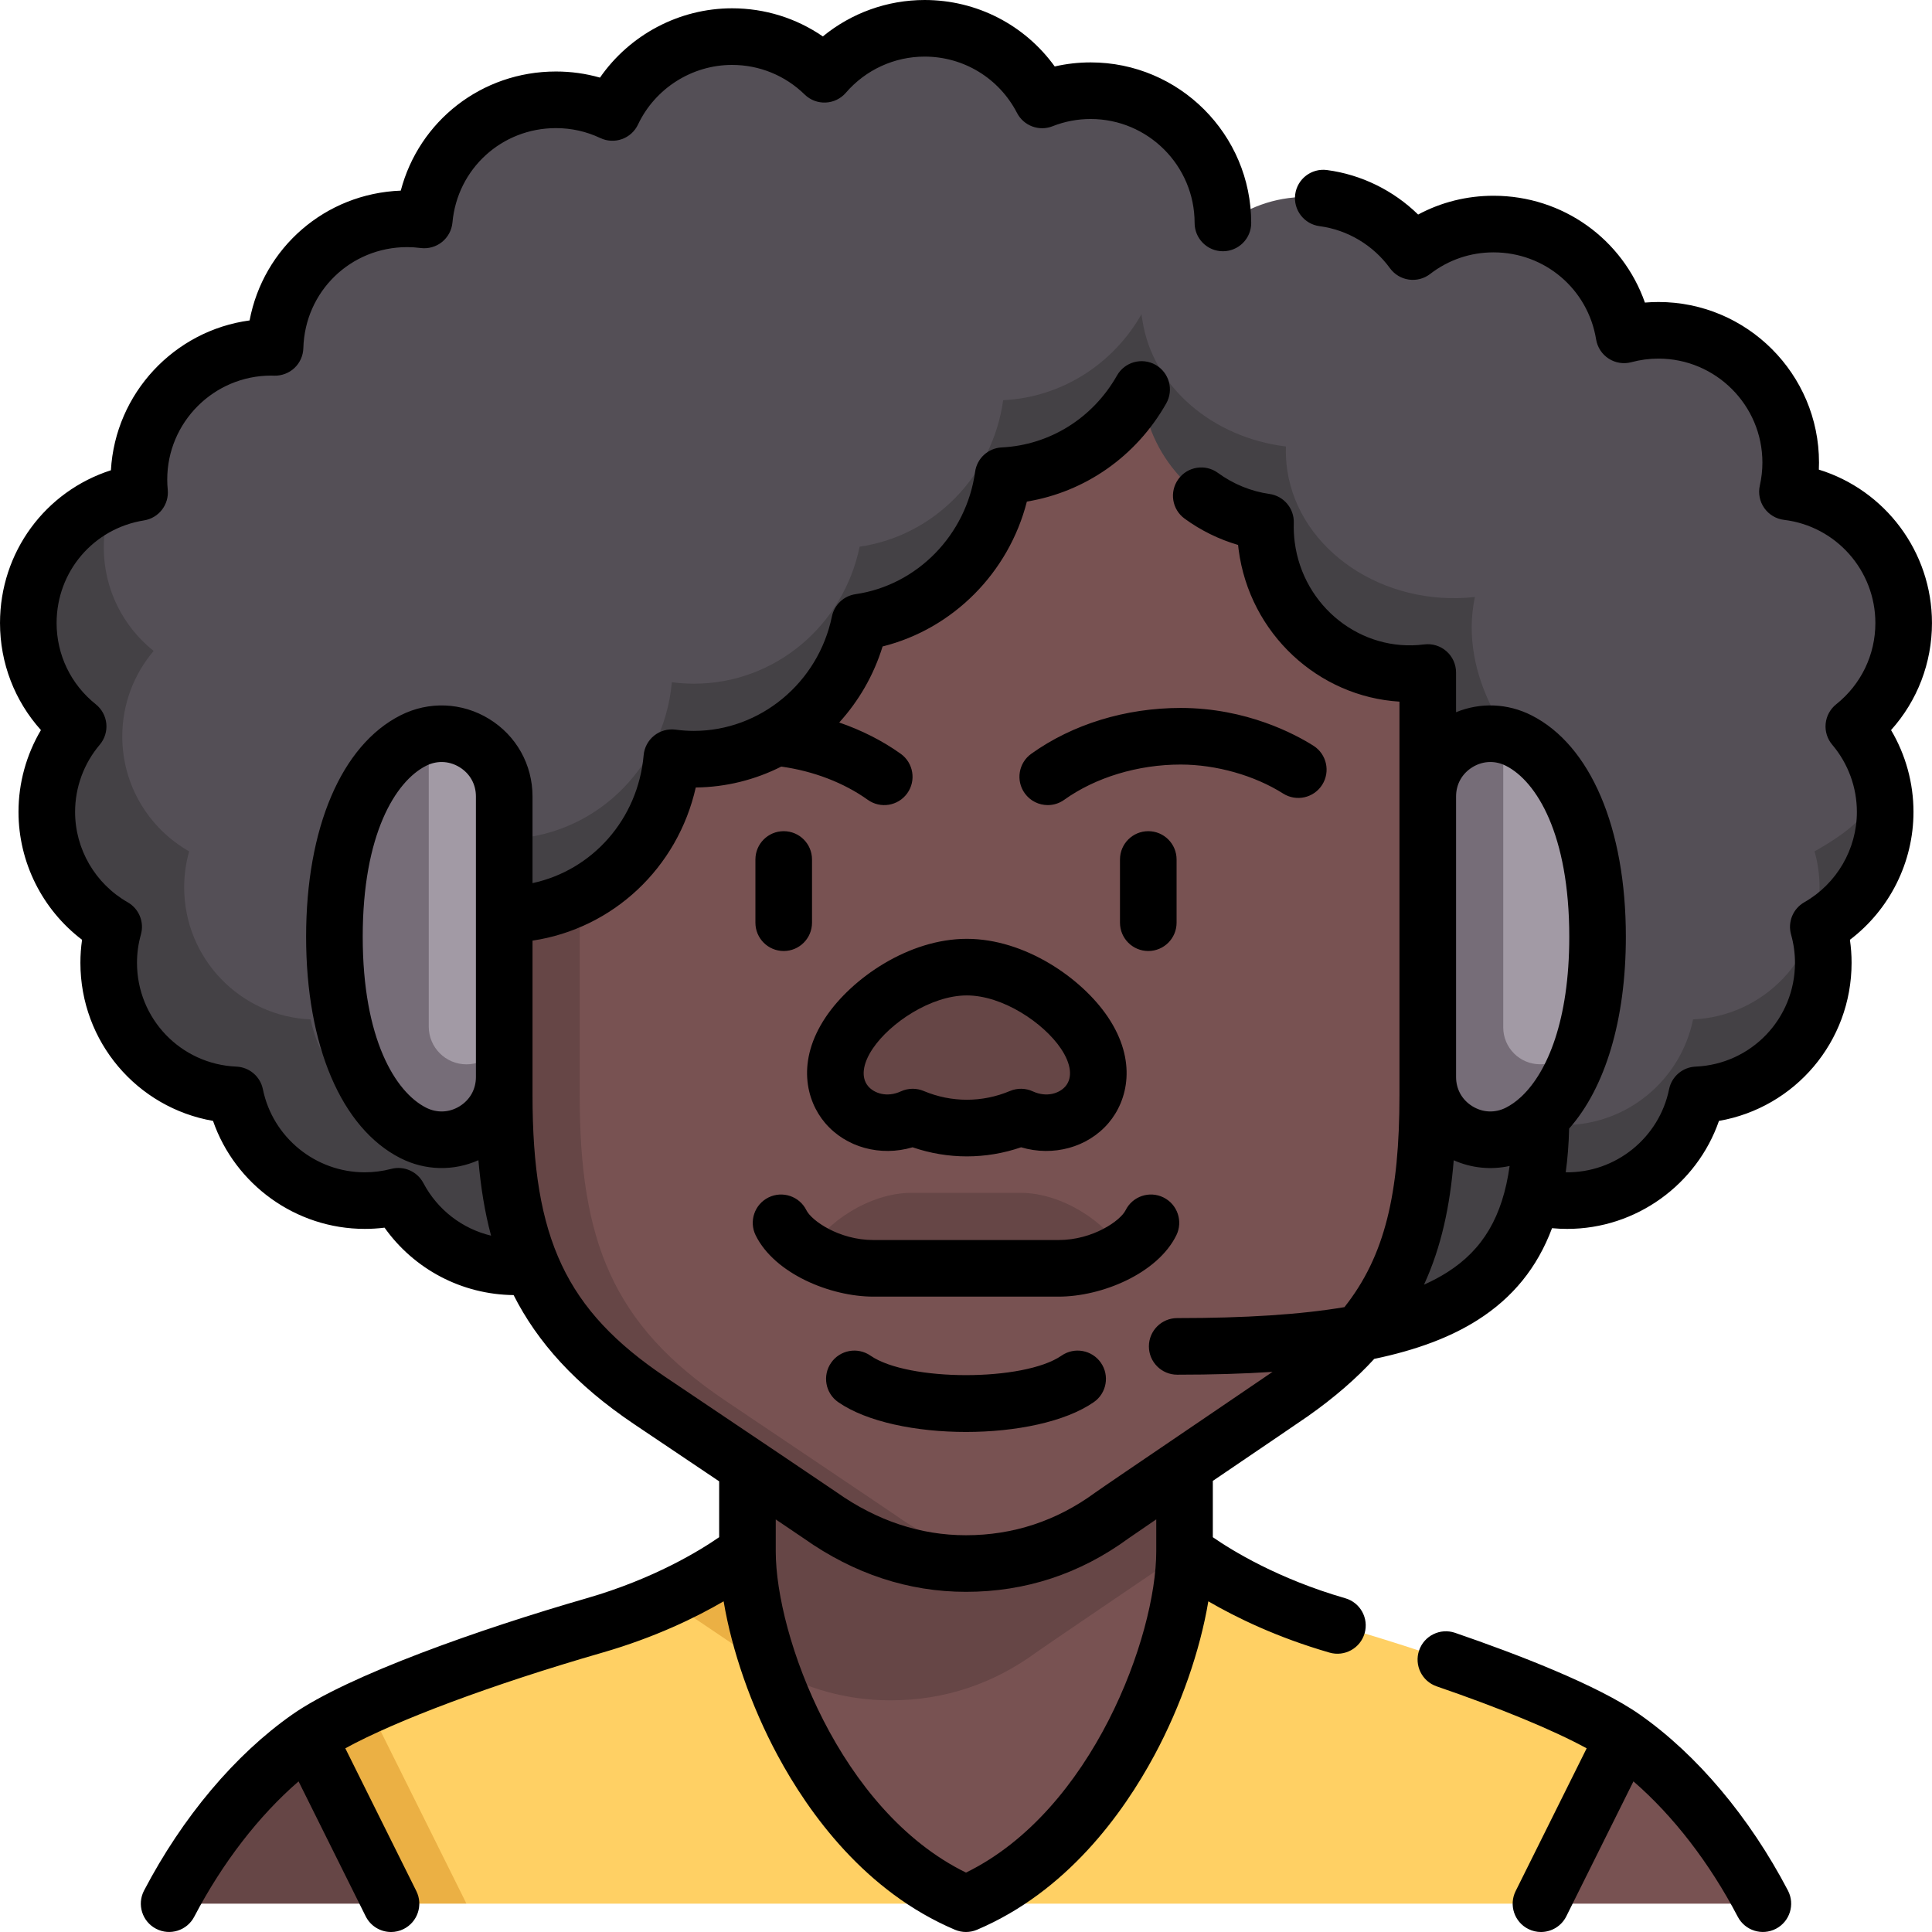 <svg id="Capa_1" enable-background="new 0 0 512.004 512.004" height="512" viewBox="0 0 512.004 512.004" width="512" xmlns="http://www.w3.org/2000/svg"><g><g><path d="m430.26 460.521-20.939 21.987-.939 21.987h58.801c-8.613-16.467-21.345-33.054-36.923-43.974z" fill="#785252"/><path d="m44.822 504.496h58.801l-.939-21.987-20.939-21.987c-15.579 10.919-28.311 27.506-36.923 43.974z" fill="#664646"/><path d="m430.26 460.521c-12.877-9.026-44.944-20.853-75.819-29.762-25.928-7.482-40.52-19.605-40.52-19.606-13.328 9.059-127.115 19.545-137.392 12.632-5.395 2.443-11.737 4.889-18.964 6.974-21.826 6.298-44.239 14.053-60.056 21.247l3.057 26.245 23.057 26.245h284.759z" fill="#ffd064"/><path d="m81.745 460.521 21.878 43.975h20l-26.114-52.49c-6.558 2.983-11.99 5.87-15.764 8.515z" fill="#ebb044"/><path d="m236.002 450.609c14.618 0 27.49-4.559 38.628-12.717 1.555-1.139 25.963-17.68 39.29-26.739h-115.836s-7.594 6.308-21.557 12.632c10.277 6.913 20.064 13.503 20.847 14.056 11.221 7.93 24.069 12.768 38.628 12.768z" fill="#ebb044"/><path d="m204.12 442.106c8.474 24.394 25.838 51.337 51.882 62.394 38.364-16.287 57.918-67.049 57.918-93.347-13.327 9.059-100.252 36.315-109.8 30.953z" fill="#785252"/><path d="m274.63 437.892c1.555-1.139 25.963-17.68 39.29-26.739v-51.286h-115.836v51.286c0 8.444 2.028 19.415 6.036 30.953 9.548 5.362 20.16 8.503 31.882 8.503 14.618 0 27.491-4.559 38.628-12.717z" fill="#664646"/><path d="m400.879 308.062c30.987-3.68 76.213-37.821 81-62.437 7.624-10.082 14.568-29.989 16.686-38.93-1.32-5.308-3.843-10.141-7.272-14.184 8.048-6.422 13.21-16.307 13.21-27.403 0-17.919-13.451-32.688-30.805-34.784.562-2.491.868-5.08.868-7.741 0-19.357-15.692-35.048-35.048-35.048-3.155 0-6.21.424-9.119 1.206-2.718-16.651-17.163-29.362-34.582-29.362-8.054 0-15.468 2.723-21.387 7.29-6.371-8.767-16.699-14.472-28.365-14.472-8.334 0-15.984 2.914-21.999 7.772.007-.295.022-.587.022-.884 0-19.357-15.692-35.048-35.048-35.048-4.54 0-8.874.873-12.856 2.444-5.828-11.272-17.583-18.981-31.146-18.981-10.616 0-20.123 4.727-26.55 12.183-6.318-6.172-14.955-9.981-24.485-9.981-14.009 0-26.094 8.222-31.704 20.101-4.539-2.147-9.61-3.352-14.965-3.352-18.273 0-33.272 13.986-34.896 31.836-1.481-.191-2.987-.3-4.52-.3-19.03 0-34.506 15.169-35.024 34.074-.341-.01-.681-.026-1.025-.026-19.357 0-35.048 15.692-35.048 35.048 0 1.154.059 2.294.168 3.419-2.464.393-4.839 1.049-7.104 1.927-1.529 3.934-8.384 8.204-8.384 12.678 0 103.14 58.757 162.821 95.162 162.821 3.079 0 136.716-39.159 139.561-39.905z" fill="#544f56"/><path d="m480.879 225.625c.854 3.029 1.32 6.22 1.32 9.522 0 18.843-14.872 34.207-33.517 35.01-3.256 15.986-17.394 28.016-34.342 28.016-3.079 0-6.063-.4-8.908-1.146l2.947-92.519c-7.167-5.612-22.071-24.941-17.51-46.293-24.244 2.676-46.504-12.342-49.72-33.543-.324-2.139-.433-4.257-.358-6.343-19.347-2.351-35.355-15.748-38.044-33.477-.083-.549-.231-.994-.201-1.641-7.414 13.08-20.991 22.077-36.696 22.85-2.778 20.072-18.342 35.952-38.036 38.822-4.265 20.735-22.315 36.309-43.94 36.309-1.975 0-3.917-.144-5.824-.396-2.062 23.206-21.135 41.406-44.422 41.553l-8.053 74.677c-2.845.746-5.83 1.146-8.908 1.146-16.948 0-31.085-12.029-34.342-28.016-18.646-.802-33.517-16.166-33.517-35.01 0-3.302.466-6.493 1.32-9.522-10.584-6.032-17.725-17.41-17.725-30.464 0-8.638 3.131-16.541 8.313-22.651-8.048-6.422-13.21-16.307-13.21-27.403 0-4.474.856-8.744 2.384-12.678-13.096 5.078-22.384 17.789-22.384 32.678 0 11.096 5.163 20.982 13.21 27.403-5.181 6.11-8.313 14.013-8.313 22.651 0 13.054 7.142 24.432 17.725 30.464-.854 3.029-1.32 6.22-1.32 9.522 0 18.843 14.872 34.207 33.517 35.01 3.256 15.986 17.394 28.016 34.342 28.016 3.079 0 6.063-.4 8.908-1.146 5.877 11.114 17.549 18.691 30.997 18.691 19.357 0 35.048-15.692 35.048-35.048h168.769c0 19.357.722 55.952 19.791 52.627 26.241-4.576 40.701-15.993 46.254-36.269 2.845.746 5.83 1.146 8.908 1.146 16.948 0 31.086-12.029 34.342-28.016 18.646-.802 33.517-16.166 33.517-35.01 0-3.302-.467-6.493-1.32-9.522 10.584-6.032 17.726-17.41 17.726-30.464 0-2.921-.366-5.755-1.04-8.467-2.12 8.942-8.948 13.95-17.688 18.931z" fill="#444145"/><path d="m378.378 211.067c0-11.928 0-23.372 0-32.851-20.815 2.676-39.928-12.342-42.689-33.543-.279-2.139-.372-4.257-.308-6.343-16.611-2.351-30.355-15.748-32.665-33.477-.071-.549-.199-.994-.172-1.641-7.414 13.08-20.991 22.077-36.696 22.851-2.778 20.072-18.342 35.952-38.036 38.822-4.265 20.735-22.315 36.309-43.94 36.309-1.975 0-3.917-.144-5.824-.396-1.425 16.036-10.975 29.675-24.424 36.623-3.138 1.621-9.998 48.4-9.998 52.781 0 38.428 8.601 60.794 38.542 80.951 2.293 1.544 43.565 29.274 45.206 30.434 8.617 6.089 28.198 10.345 38.771 11.998 10.504-1.613 19.999-5.731 28.484-11.947 2.074-1.519 44.78-30.423 47.668-32.456 28.823-20.289 36.08-41.452 36.08-78.98 0-.975 0-2.602 0-4.773 0-7.031 10-34.666 10-34.666s-9.999-26.365-9.999-39.696z" fill="#785252"/><g fill="#664646"><path d="m123.626 252.424s10 26.236 10 33.004v4.773c0 38.428 8.601 60.794 38.542 80.951 2.293 1.544 43.565 29.274 45.206 30.434 11.221 7.93 24.069 12.768 38.628 12.768 3.481 0 6.86-.266 10.144-.771-10.574-1.652-20.155-5.908-28.771-11.998-1.642-1.16-42.913-28.89-45.206-30.434-29.941-20.157-38.542-42.523-38.542-80.951 0-4.601 0-26.644 0-52.777-6.013 3.108-12.804 4.881-20 4.927z"/><path d="m270.555 316.122h-29.106c-11.032 0-22.97 8.079-26.628 15.436 4.477 2.64 10.322 4.564 16.628 4.564h49.106c6.306 0 12.151-1.923 16.628-4.564-3.658-7.357-15.596-15.436-26.628-15.436z"/><path d="m270.568 296.039c12.838 5.9 27.516-6.421 16.807-22.343-5.355-7.961-18.252-17.395-31.15-17.395s-25.795 9.434-31.15 17.395c-10.709 15.922 3.969 28.243 16.807 22.343 9.215 3.869 19.472 3.869 28.686 0z"/></g><path d="m113.626 194.806-10 77.259c0 5.523 14.477 20 20 20s10-14.477 10-20v-60.999c0-10.869-10.07-18.377-20-16.26z" fill="#a29aa5"/><path d="m123.626 282.065c-5.523 0-10-4.477-10-10v-77.259c-1.38.294-2.758.771-4.106 1.454-11.042 5.598-20.894 22.365-20.894 51.986s9.852 46.388 20.894 51.986 24.106-2.426 24.106-14.806v-13.362c0 5.524-4.477 10.001-10 10.001z" fill="#766d78"/><path d="m402.484 196.261c-1.348-.683-2.725-1.16-4.106-1.454l-10 77.463c0 5.401 14.378 19.779 19.779 19.779 3.127 0 7.814-11.891 11.207-14.834 2.5-7.757 4.014-17.373 4.014-28.967 0-29.622-9.852-46.389-20.894-51.987z" fill="#a29aa5"/><path d="m398.379 272.269v-77.463c-9.931-2.117-20 5.391-20 16.26v74.361c0 12.38 13.063 20.404 24.106 14.806 6.72-3.407 12.995-10.959 16.881-23.019-3.393 2.943-8.08 4.834-11.207 4.834-5.402.001-9.78-4.378-9.78-9.779z" fill="#766d78"/></g><g><g><path d="m408.372 512.004c-1.122 0-2.262-.253-3.335-.787-3.708-1.845-5.219-6.347-3.374-10.056l18.821-37.832c-8.737-4.78-22.713-10.572-39.744-16.423-3.918-1.346-6.002-5.612-4.656-9.53 1.346-3.917 5.612-6.002 9.529-4.657 16.149 5.548 37.751 13.809 48.95 21.66 15.143 10.613 29.087 27.177 39.266 46.64 1.919 3.67.5 8.202-3.171 10.122-3.669 1.922-8.202.5-10.122-3.17-7.476-14.295-17.113-26.759-27.653-35.886l-17.79 35.758c-1.312 2.636-3.964 4.161-6.721 4.161zm-304.74 0c-2.757 0-5.409-1.525-6.721-4.161l-17.79-35.758c-10.54 9.127-20.178 21.591-27.653 35.886-1.92 3.67-6.451 5.092-10.122 3.17-3.671-1.919-5.09-6.451-3.171-10.122 10.179-19.463 24.123-36.027 39.266-46.641 14.853-10.411 50.054-22.75 78.044-30.827 17.868-5.155 30.07-12.692 35.1-16.176v-14.806c-7.184-4.832-14.271-9.596-18.165-12.213l-4.439-2.985c-15.548-10.467-25.555-21.697-31.868-34.158-13.729-.146-26.364-6.845-34.201-17.866-1.738.215-3.49.323-5.246.323-18.252 0-34.362-11.748-40.213-28.621-20.103-3.498-35.146-20.942-35.146-41.905 0-2.038.147-4.073.439-6.089-10.508-7.984-16.845-20.525-16.845-33.896 0-7.662 2.079-15.153 5.945-21.68-6.958-7.745-10.844-17.765-10.844-28.374 0-18.797 12.024-34.906 29.39-40.481 1.168-20.407 16.783-37.009 36.751-39.708 3.648-19.241 20.002-33.624 40.066-34.399 4.833-18.419 21.422-31.569 41.124-31.569 3.994 0 7.897.543 11.667 1.62 7.866-11.338 20.967-18.369 35.002-18.369 8.698 0 17.024 2.609 24.061 7.453 7.553-6.197 17.061-9.652 26.974-9.652 13.831 0 26.546 6.616 34.478 17.613 3.111-.716 6.296-1.077 9.523-1.077 23.461 0 42.548 19.087 42.548 42.548 0 4.142-3.357 7.5-7.5 7.5s-7.5-3.358-7.5-7.5c0-15.19-12.357-27.548-27.548-27.548-3.475 0-6.874.646-10.103 1.92-3.578 1.415-7.647-.113-9.415-3.532-4.759-9.205-14.14-14.924-24.483-14.924-8.015 0-15.621 3.492-20.869 9.58-1.352 1.568-3.291 2.507-5.359 2.596-2.078.09-4.082-.682-5.563-2.128-5.18-5.06-12.014-7.846-19.244-7.846-10.605 0-20.388 6.204-24.923 15.804-.85 1.799-2.379 3.187-4.252 3.858-1.874.67-3.937.569-5.735-.281-3.693-1.747-7.649-2.632-11.759-2.632-14.339 0-26.13 10.754-27.427 25.015-.185 2.03-1.187 3.896-2.776 5.172-1.59 1.274-3.636 1.846-5.651 1.587-1.243-.16-2.408-.238-3.561-.238-15.024 0-27.115 11.763-27.526 26.779-.055 1.99-.897 3.877-2.344 5.245-1.447 1.367-3.392 2.095-5.367 2.047l-.331-.011c-.159-.005-.318-.012-.479-.012-15.19 0-27.549 12.358-27.549 27.548 0 .874.045 1.781.134 2.694.384 3.945-2.369 7.508-6.284 8.132-13.425 2.141-23.169 13.579-23.169 27.198 0 8.422 3.786 16.273 10.389 21.541 1.585 1.265 2.591 3.118 2.787 5.137.196 2.018-.434 4.03-1.745 5.577-4.212 4.967-6.532 11.289-6.532 17.8 0 9.872 5.341 19.048 13.938 23.948 2.994 1.706 4.439 5.233 3.505 8.55-.688 2.445-1.038 4.964-1.038 7.488 0 14.794 11.569 26.881 26.339 27.517 3.441.148 6.339 2.621 7.026 5.996 2.599 12.755 13.951 22.013 26.993 22.013 2.368 0 4.726-.303 7.007-.901 3.368-.886 6.903.669 8.531 3.749 3.766 7.121 10.334 12.123 17.939 13.941-1.7-6.337-2.754-12.986-3.354-19.995-6.584 2.937-14.099 2.781-20.659-.544-15.656-7.936-25.003-29.871-25.003-58.675s9.347-50.739 25.004-58.675h-.001c7.528-3.815 16.318-3.458 23.51.959 7.193 4.417 11.487 12.095 11.487 20.536v22.965c15.797-3.378 27.938-16.858 29.451-33.899.181-2.037 1.186-3.911 2.781-5.189 1.596-1.278 3.643-1.85 5.671-1.583 1.689.223 3.273.332 4.843.332 17.59 0 32.98-12.751 36.595-30.32.636-3.092 3.141-5.455 6.265-5.911 16.345-2.381 29.375-15.716 31.687-32.428.495-3.571 3.46-6.286 7.061-6.463 12.715-.627 24.133-7.751 30.542-19.058 2.042-3.604 6.62-4.869 10.223-2.827 3.604 2.043 4.869 6.62 2.826 10.223-7.955 14.036-21.483 23.462-36.934 26.012-4.796 18.847-19.597 33.74-38.236 38.396-2.345 7.626-6.33 14.47-11.495 20.151 5.943 2.043 11.493 4.851 16.301 8.293 3.368 2.412 4.144 7.096 1.731 10.464-2.41 3.368-7.095 4.144-10.464 1.732-6.319-4.524-14.416-7.628-22.921-8.804-6.898 3.48-14.61 5.454-22.662 5.536-4.807 21.326-21.957 37.399-43.264 40.585v40.926c0 38.14 8.89 56.997 35.23 74.729l4.431 2.979c19.529 13.127 39.662 26.667 40.917 27.553 10.696 7.559 22.236 11.392 34.298 11.392 12.484 0 23.989-3.791 34.196-11.267 1.17-.857 11.612-7.951 27.409-18.676 8.34-5.662 16.932-11.495 19.637-13.353-7.665.505-16.063.75-25.269.75-4.143 0-7.5-3.358-7.5-7.5s3.357-7.5 7.5-7.5c18.082 0 32.635-.931 44.324-2.905 10.716-13.533 14.578-30.058 14.578-56.202v-104.261c-21.42-1.302-39.713-17.936-42.627-40.3-.053-.407-.101-.816-.143-1.227-5.063-1.474-9.881-3.839-14.18-6.981-3.344-2.444-4.072-7.137-1.628-10.481 2.445-3.344 7.138-4.073 10.481-1.627 4.046 2.958 8.767 4.888 13.65 5.579 3.785.536 6.562 3.833 6.444 7.654-.053 1.742.031 3.474.249 5.147 2.225 17.073 17.606 29.223 34.296 27.072 2.139-.274 4.291.384 5.909 1.808 1.619 1.424 2.547 3.476 2.547 5.631v10.528c6.423-2.64 13.656-2.386 19.997.828 15.656 7.936 25.003 29.871 25.003 58.675 0 22.025-5.464 40.033-15.036 50.838-.099 4.09-.397 7.948-.9 11.585 13.215.212 24.767-9.125 27.392-22.01.688-3.375 3.585-5.848 7.026-5.996 14.77-.635 26.34-12.722 26.34-27.517 0-2.521-.35-5.041-1.039-7.488-.935-3.317.511-6.844 3.505-8.55 8.598-4.899 13.938-14.076 13.938-23.948 0-6.511-2.32-12.833-6.532-17.8-1.312-1.547-1.941-3.559-1.745-5.577.196-2.019 1.202-3.872 2.787-5.137 6.603-5.268 10.389-13.119 10.389-21.541 0-13.918-10.406-25.671-24.205-27.338-2.106-.254-4.007-1.389-5.229-3.123s-1.654-3.905-1.187-5.975c.453-2.01.684-4.059.684-6.089 0-15.19-12.358-27.548-27.548-27.548-2.417 0-4.83.319-7.173.949-2.047.549-4.232.208-6.014-.942s-2.993-3-3.335-5.093c-2.182-13.368-13.612-23.07-27.18-23.07-6.138 0-11.948 1.98-16.805 5.728-1.604 1.238-3.641 1.776-5.648 1.486-2.006-.288-3.81-1.375-5.001-3.015-4.435-6.103-11.234-10.164-18.656-11.143-4.106-.542-6.997-4.31-6.455-8.416.541-4.106 4.311-6.995 8.416-6.455 9.116 1.202 17.619 5.401 24.16 11.793 6.113-3.273 12.911-4.979 19.989-4.979 18.379 0 34.221 11.534 40.113 28.309 1.192-.101 2.39-.152 3.588-.152 23.461 0 42.548 19.087 42.548 42.548 0 .624-.014 1.248-.042 1.873 17.523 5.401 29.979 21.731 29.979 40.652 0 10.609-3.886 20.629-10.844 28.374 3.866 6.527 5.945 14.018 5.945 21.68 0 13.37-6.338 25.912-16.844 33.896.292 2.018.439 4.052.439 6.09 0 20.963-15.044 38.407-35.146 41.905-5.851 16.873-21.961 28.621-40.213 28.621-1.345 0-2.688-.063-4.025-.19-3.924 10.476-10.429 18.439-19.715 24.337-7.146 4.539-16.094 7.938-27.397 10.299-4.792 5.231-10.59 10.269-17.587 15.194-1.34.943-10.257 6.997-20.582 14.007-1.502 1.019-3.052 2.071-4.613 3.132v14.925c5.038 3.491 17.226 11.018 35.1 16.175 3.979 1.148 6.275 5.306 5.127 9.285s-5.307 6.274-9.285 5.127c-13.924-4.018-24.772-9.311-32.134-13.594-2.183 13.031-7.248 27.692-14.274 40.761-8.36 15.552-23.305 36.204-47.021 46.272-1.873.795-3.988.795-5.861 0-23.716-10.068-38.66-30.72-47.021-46.272-7.026-13.069-12.092-27.731-14.274-40.763-7.361 4.283-18.215 9.58-32.134 13.596-29.113 8.401-54.627 17.947-68.127 25.358l18.825 37.839c1.845 3.708.334 8.21-3.374 10.056-1.071.535-2.211.788-3.333.788zm101.952-109.337v8.487c0 22.257 16.847 68.679 50.418 85.104 33.571-16.426 50.418-62.848 50.418-85.104v-8.506c-3.997 2.722-6.854 4.675-7.362 5.044-12.829 9.397-27.316 14.163-43.056 14.163-15.224 0-29.677-4.758-42.956-14.143-.435-.306-3.339-2.267-7.462-5.045zm179.671-95.183c-.985 12.12-3.283 22.976-7.878 32.972 2.249-1.007 4.303-2.105 6.181-3.298 9.406-5.974 14.634-14.706 16.512-28.162-4.957 1.087-10.122.572-14.815-1.512zm9.706-105.543c-1.635 0-3.26.458-4.746 1.372-2.756 1.693-4.337 4.519-4.337 7.754v74.36c0 3.235 1.581 6.061 4.337 7.754 2.757 1.693 5.993 1.826 8.877.362 1.319-.669 2.653-1.6 3.963-2.809.115-.117.235-.229.358-.338 6.599-6.368 12.465-19.838 12.465-42.149 0-27.124-8.671-41.183-16.785-45.296-1.33-.674-2.734-1.01-4.132-1.01zm-277.918 0c-1.397 0-2.802.335-4.131 1.009h-.001c-8.114 4.113-16.785 18.173-16.785 45.296s8.671 41.183 16.785 45.296c2.886 1.462 6.121 1.332 8.878-.362 2.756-1.693 4.337-4.519 4.337-7.754v-74.36c0-3.235-1.581-6.061-4.337-7.754-1.486-.912-3.112-1.371-4.746-1.371zm138.959 177.546c-13.132 0-26.265-2.633-33.859-7.898-3.403-2.36-4.25-7.033-1.89-10.437 2.359-3.403 7.03-4.252 10.437-1.891 9.936 6.889 40.689 6.889 50.625 0 3.406-2.361 8.078-1.514 10.437 1.891 2.36 3.404 1.514 8.077-1.89 10.437-7.595 5.265-20.728 7.898-33.86 7.898zm24.553-35.865h-49.105c-11.382 0-26.158-6.072-31.183-16.234-1.836-3.713-.314-8.211 3.398-10.048 3.715-1.835 8.212-.313 10.047 3.398 1.36 2.751 8.651 7.883 17.737 7.883h49.105c9.086 0 16.377-5.132 17.737-7.883 1.835-3.712 6.333-5.235 10.047-3.398 3.713 1.836 5.234 6.334 3.398 10.048-5.023 10.162-19.799 16.234-31.181 16.234zm-24.33-37.166c-4.847 0-9.693-.803-14.38-2.41-8.473 2.514-17.635.077-23.186-6.45-5.047-5.936-7.647-16.431.192-28.086 6.922-10.291 21.981-20.708 37.373-20.708s30.452 10.418 37.374 20.709c7.84 11.655 5.239 22.15.192 28.086-5.552 6.527-14.714 8.964-23.186 6.45-4.685 1.606-9.531 2.409-14.379 2.409zm-14.343-17.917c.987 0 1.975.194 2.903.585 7.378 3.098 15.504 3.097 22.88 0 1.936-.814 4.127-.777 6.035.1 3.716 1.709 7.095.5 8.664-1.345 1.956-2.3 1.514-5.943-1.213-9.997-4.554-6.772-15.38-14.081-24.927-14.081s-20.371 7.309-24.926 14.08c-2.727 4.054-3.169 7.697-1.213 9.997 1.569 1.845 4.949 3.054 8.664 1.345.994-.455 2.064-.684 3.133-.684zm62.429-36.51c-4.143 0-7.5-3.358-7.5-7.5v-16.757c0-4.142 3.357-7.5 7.5-7.5s7.5 3.358 7.5 7.5v16.757c0 4.142-3.358 7.5-7.5 7.5zm-96.617 0c-4.143 0-7.5-3.358-7.5-7.5v-16.757c0-4.142 3.357-7.5 7.5-7.5s7.5 3.358 7.5 7.5v16.757c0 4.142-3.358 7.5-7.5 7.5zm69.977-38.669c-2.337 0-4.64-1.089-6.104-3.134-2.412-3.368-1.637-8.053 1.731-10.464 10.941-7.834 24.998-12.148 39.582-12.148 17.483 0 30.436 7.001 35.192 10.011 3.501 2.215 4.543 6.848 2.328 10.348-2.215 3.501-6.846 4.543-10.349 2.328-7.606-4.813-17.765-7.687-27.172-7.687-11.312 0-22.556 3.406-30.85 9.345-1.32.946-2.846 1.401-4.358 1.401z"/></g></g></g></svg>